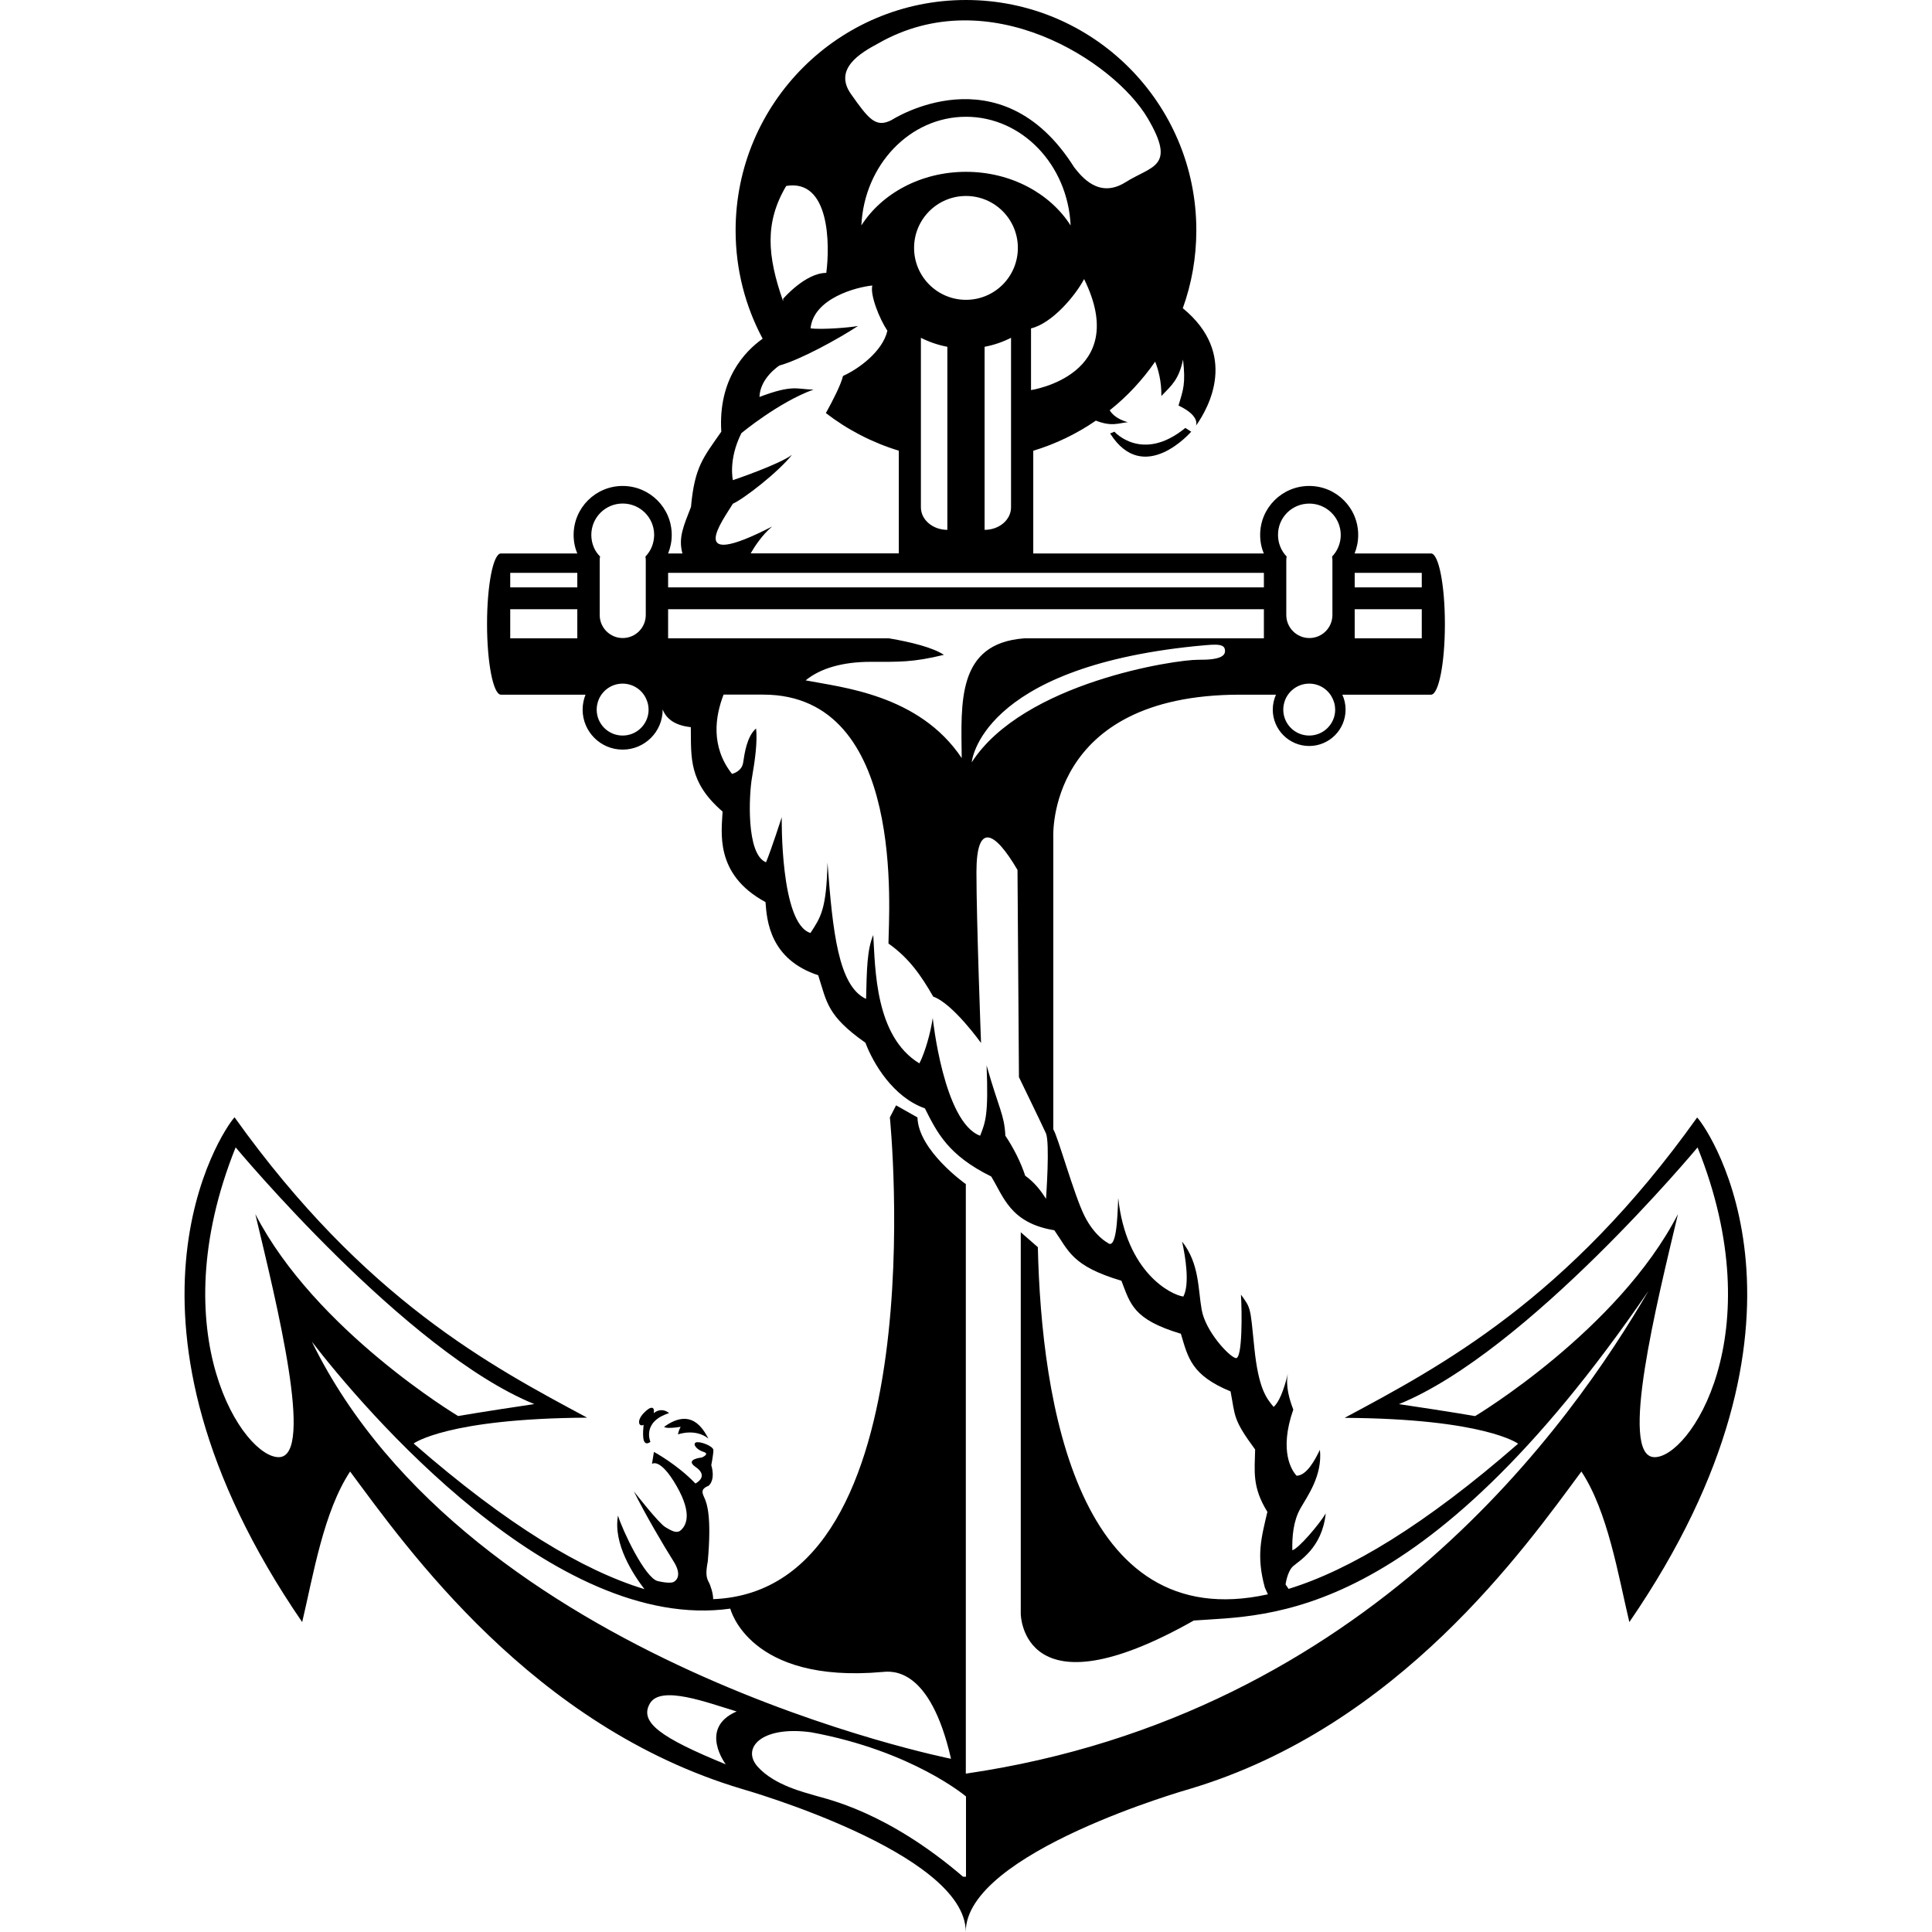 <?xml version="1.0" encoding="utf-8"?>
<!-- Generator: Adobe Illustrator 15.1.0, SVG Export Plug-In . SVG Version: 6.00 Build 0)  -->
<!DOCTYPE svg PUBLIC "-//W3C//DTD SVG 1.1//EN" "http://www.w3.org/Graphics/SVG/1.1/DTD/svg11.dtd">
<svg version="1.1" id="Layer_1" xmlns="http://www.w3.org/2000/svg" xmlns:xlink="http://www.w3.org/1999/xlink" x="0px" y="0px"
	 width="32px" height="32px" viewBox="0 0 32 32" enable-background="new 0 0 32 32" xml:space="preserve">
<g>
	<path d="M28.11,18.509c-2.153,3.019-4.251,4.124-5.839,4.975c2.324,0.014,2.874,0.428,2.874,0.428
		c-1.545,1.349-2.793,2.095-3.802,2.405l-0.05-0.073c0,0,0.027-0.213,0.124-0.302c0.097-0.088,0.482-0.3,0.541-0.874
		c-0.108,0.181-0.453,0.586-0.553,0.609c-0.005-0.229,0.016-0.481,0.132-0.689c0.117-0.208,0.369-0.545,0.325-0.975
		c-0.08,0.165-0.217,0.426-0.386,0.43c-0.079-0.084-0.296-0.405-0.055-1.096c-0.061-0.159-0.133-0.389-0.089-0.598
		c-0.072,0.298-0.152,0.478-0.236,0.554c-0.12-0.141-0.253-0.305-0.321-0.986s-0.057-0.646-0.221-0.874
		c0.017,0.264,0.028,1.083-0.088,1.051c-0.117-0.032-0.498-0.445-0.562-0.798c-0.063-0.354-0.037-0.767-0.325-1.132
		c0.057,0.257,0.129,0.706,0.021,0.911c-0.204-0.028-0.946-0.397-1.079-1.633c-0.012,0.35-0.032,0.87-0.177,0.741
		c0,0-0.213-0.106-0.383-0.447c-0.17-0.34-0.446-1.334-0.515-1.43v-4.832c0,0-0.131-2.368,3.095-2.368h0.593
		c-0.033,0.075-0.053,0.159-0.053,0.247c0,0.333,0.271,0.603,0.603,0.603c0.333,0,0.603-0.27,0.603-0.603
		c0-0.088-0.019-0.172-0.054-0.247h1.469c0.128,0,0.23-0.524,0.23-1.17s-0.103-1.169-0.23-1.169h-1.266
		c0.038-0.094,0.06-0.197,0.06-0.307c0-0.448-0.362-0.811-0.812-0.811c-0.448,0-0.812,0.362-0.812,0.811
		c0,0.109,0.021,0.213,0.061,0.307h-3.819V7.466c0.373-0.113,0.723-0.283,1.037-0.499c0.266,0.104,0.376,0.04,0.528,0.026
		c-0.176-0.05-0.259-0.132-0.299-0.197c0.289-0.229,0.542-0.502,0.753-0.806c0.05,0.125,0.106,0.321,0.103,0.569
		c0.177-0.182,0.29-0.277,0.359-0.604c0.044,0.402,0.006,0.49-0.075,0.762c0.276,0.132,0.314,0.258,0.289,0.334
		c0.215-0.302,0.705-1.189-0.218-1.946c0.145-0.403,0.224-0.837,0.224-1.29C19.816,1.708,18.107,0,15.999,0
		c-2.106,0-3.815,1.708-3.815,3.816c0,0.649,0.162,1.26,0.448,1.794c-0.298,0.211-0.739,0.674-0.685,1.54
		c-0.301,0.432-0.442,0.582-0.502,1.246c-0.126,0.324-0.212,0.511-0.142,0.771h-0.237c0.038-0.094,0.06-0.197,0.06-0.307
		c0-0.448-0.364-0.811-0.813-0.811c-0.447,0-0.812,0.362-0.812,0.811c0,0.109,0.021,0.213,0.061,0.307H8.297
		c-0.128,0-0.23,0.524-0.23,1.169c0,0.646,0.103,1.17,0.23,1.17h1.401c-0.03,0.076-0.048,0.16-0.048,0.247
		c0,0.366,0.297,0.663,0.663,0.663s0.663-0.297,0.663-0.663v-0.002c0.052,0.136,0.18,0.263,0.466,0.293
		c0.007,0.502-0.041,0.908,0.526,1.398c-0.012,0.322-0.144,1.039,0.711,1.499c0.023,0.316,0.077,0.949,0.873,1.212
		c0.143,0.443,0.143,0.669,0.782,1.118c0.131,0.346,0.459,0.901,0.985,1.087c0.202,0.4,0.382,0.775,1.098,1.128
		c0.204,0.329,0.312,0.771,1.046,0.891c0.239,0.34,0.287,0.591,1.111,0.836c0.149,0.382,0.19,0.64,0.985,0.878
		c0.119,0.399,0.174,0.687,0.823,0.955c0.079,0.413,0.036,0.46,0.407,0.962c-0.007,0.357-0.054,0.62,0.203,1.033
		c-0.103,0.437-0.186,0.729-0.042,1.255l0.05,0.111c-3.152,0.697-3.752-3.179-3.81-5.75l-0.283-0.247v6.323
		c0,0,0.019,1.717,2.866,0.108c1.222-0.093,3.742,0.077,7.532-5.461c-1.252,2.15-4.625,7.022-11.308,7.997c0-0.68,0-8.425,0-9.765
		c-0.005-0.003-0.786-0.554-0.801-1.104c-0.354-0.2-0.354-0.2-0.354-0.2l-0.103,0.2c0,0,0.797,7.835-2.927,7.979
		c0.002-0.088-0.043-0.228-0.074-0.284c-0.043-0.078-0.05-0.156-0.015-0.34c0.064-0.723-0.007-0.957-0.063-1.07
		s-0.007-0.149,0.078-0.185c0.12-0.112,0.043-0.34,0.043-0.34s0.035-0.178,0.035-0.248c0-0.071-0.234-0.155-0.291-0.128
		c-0.057,0.028,0.015,0.121,0.128,0.156s-0.03,0.093-0.03,0.093s-0.289,0.027-0.104,0.155c0.185,0.127,0.085,0.227,0,0.276
		c-0.305-0.319-0.688-0.524-0.688-0.524l-0.032,0.199c0,0,0.132-0.114,0.408,0.367c0.276,0.482,0.142,0.659,0.078,0.724
		c-0.064,0.063-0.135,0.035-0.263-0.043c-0.106-0.057-0.524-0.595-0.524-0.595c0.185,0.375,0.489,0.893,0.659,1.162
		c0.17,0.269,0,0.34,0,0.34s-0.05,0.035-0.262-0.014c-0.213-0.05-0.589-0.851-0.659-1.085c-0.084,0.469,0.257,0.983,0.438,1.218
		c-1.013-0.307-2.268-1.055-3.823-2.412c0,0,0.549-0.414,2.874-0.428c-1.587-0.851-3.685-1.956-5.84-4.975
		c-0.212,0.227-2.31,3.358,1.12,8.361c0.184-0.779,0.354-1.828,0.794-2.494c0.936,1.261,3.019,4.223,6.491,5.258
		c0,0,3.706,1.05,3.706,2.366c0-1.316,3.707-2.366,3.707-2.366c3.472-1.035,5.556-3.997,6.49-5.258
		c0.439,0.666,0.609,1.715,0.794,2.494C30.422,21.867,28.323,18.735,28.11,18.509z M22.438,9.488h1.111v0.241h-1.111V9.488z
		 M22.438,10.091h1.111v0.482h-1.111V10.091z M22.115,11.753c0,0.237-0.192,0.43-0.43,0.43s-0.43-0.192-0.43-0.43
		c0-0.057,0.012-0.11,0.031-0.16c0.063-0.158,0.219-0.27,0.398-0.27c0.181,0,0.335,0.111,0.398,0.27
		c0.005,0.01,0.008,0.02,0.011,0.029c0.014,0.041,0.021,0.084,0.021,0.129V11.753z M21.686,8.341c0.287,0,0.521,0.232,0.521,0.52
		c0,0.07-0.014,0.136-0.039,0.196c-0.024,0.062-0.061,0.115-0.105,0.162c0.003,0.018,0.006,0.035,0.006,0.055v0.912
		c0,0.211-0.171,0.382-0.382,0.382c-0.21,0-0.382-0.171-0.382-0.382V9.273c0-0.02,0.004-0.037,0.006-0.055
		c-0.044-0.047-0.081-0.101-0.105-0.162c-0.025-0.061-0.038-0.126-0.038-0.196C21.166,8.573,21.398,8.341,21.686,8.341z
		 M9.563,10.573H8.451v-0.482h1.111V10.573z M9.563,9.729H8.451V9.488h1.111V9.729z M10.743,11.753c0,0.237-0.192,0.43-0.43,0.43
		s-0.43-0.192-0.43-0.43c0-0.057,0.012-0.11,0.031-0.16c0.063-0.158,0.218-0.27,0.398-0.27s0.336,0.111,0.398,0.27
		c0.004,0.01,0.008,0.02,0.011,0.029c0.014,0.041,0.021,0.084,0.021,0.129V11.753z M10.796,9.057
		c-0.025,0.062-0.062,0.115-0.106,0.162c0.003,0.018,0.006,0.035,0.006,0.055v0.912c0,0.211-0.171,0.382-0.382,0.382
		c-0.21,0-0.381-0.171-0.381-0.382V9.273c0-0.02,0.003-0.037,0.006-0.055C9.894,9.172,9.856,9.118,9.832,9.057
		C9.808,8.996,9.794,8.931,9.794,8.86c0-0.287,0.232-0.52,0.52-0.52c0.288,0,0.521,0.232,0.521,0.52
		C10.834,8.931,10.82,8.996,10.796,9.057z M19.845,10.928c-0.372-0.004-2.896,0.376-3.75,1.698c0,0,0.125-1.559,3.703-1.924
		c0.263-0.022,0.468-0.059,0.489,0.051C20.31,10.862,20.217,10.932,19.845,10.928z M17.077,6.461V5.439
		c0.348-0.082,0.735-0.541,0.879-0.817C18.742,6.215,17.077,6.461,17.077,6.461z M16,4.966c-0.476,0-0.86-0.386-0.86-0.86
		c0-0.475,0.385-0.86,0.86-0.86s0.859,0.385,0.859,0.86C16.859,4.581,16.476,4.966,16,4.966z M16.746,5.595v2.808
		c0,0.206-0.195,0.373-0.438,0.373V5.744C16.463,5.715,16.609,5.664,16.746,5.595z M15.691,5.744v3.032
		c-0.242,0-0.438-0.167-0.438-0.373V5.595C15.39,5.664,15.537,5.715,15.691,5.744z M16,2.846c-0.746,0-1.396,0.359-1.733,0.888
		C14.314,2.731,15.072,1.934,16,1.934s1.687,0.797,1.733,1.801C17.396,3.205,16.746,2.846,16,2.846z M14.544,0.72
		c1.839-1.052,3.912,0.301,4.464,1.236c0.482,0.817,0.071,0.787-0.367,1.063c-0.439,0.275-0.726-0.092-0.848-0.246
		c-1.227-1.951-3.023-0.786-3.023-0.786c-0.264,0.136-0.379-0.01-0.675-0.429S14.259,0.873,14.544,0.72z M13.022,3.08
		c0.725-0.122,0.725,0.98,0.664,1.44c-0.348,0-0.715,0.429-0.715,0.429V4.99C12.706,4.234,12.665,3.682,13.022,3.08z M12.139,8.343
		c0.18-0.08,0.749-0.52,0.979-0.81c-0.21,0.16-0.979,0.42-0.979,0.42s-0.08-0.34,0.141-0.779c0,0,0.619-0.514,1.195-0.722
		c-0.276,0-0.331-0.092-0.896,0.123c0.01-0.318,0.331-0.521,0.331-0.521c0.339-0.093,0.961-0.432,1.302-0.655
		c-0.131,0.026-0.604,0.065-0.787,0.039c0.053-0.499,0.761-0.683,1.023-0.709c-0.039,0.158,0.118,0.552,0.25,0.749
		c-0.079,0.342-0.473,0.631-0.735,0.749c-0.035,0.146-0.168,0.406-0.284,0.615c0.357,0.275,0.766,0.488,1.208,0.623v1.701h-2.454
		c0.065-0.113,0.19-0.306,0.356-0.445C11.33,9.471,11.97,8.621,12.139,8.343z M11.066,9.488h9.868v0.241h-9.868V9.488z
		 M11.066,10.573v-0.482h9.868v0.482h-3.971c-1.118,0.084-1.044,1.065-1.034,1.983c-0.706-1.055-1.994-1.171-2.585-1.287
		c0.243-0.2,0.613-0.307,1.076-0.307c0.465,0,0.697,0.011,1.214-0.116c-0.184-0.12-0.531-0.209-0.908-0.273H11.066z M17.325,19.857
		c-0.073-0.118-0.18-0.266-0.345-0.384c-0.067-0.209-0.187-0.452-0.328-0.662c-0.017-0.351-0.106-0.44-0.311-1.164
		c0.033,0.819-0.018,0.938-0.107,1.164c-0.605-0.221-0.785-1.95-0.785-1.95c-0.035,0.243-0.125,0.565-0.221,0.752
		c-0.735-0.446-0.73-1.567-0.764-2.126c-0.103,0.243-0.107,0.565-0.119,1.058c-0.458-0.21-0.554-1.114-0.639-2.257
		c-0.018,0.78-0.113,0.904-0.282,1.165c-0.504-0.152-0.476-1.917-0.476-1.917s-0.169,0.526-0.26,0.746
		c-0.334-0.13-0.283-1.131-0.231-1.413c0.05-0.283,0.09-0.594,0.066-0.803c-0.152,0.13-0.191,0.412-0.214,0.565
		c-0.022,0.152-0.185,0.187-0.185,0.187c-0.357-0.454-0.278-0.956-0.139-1.313h0.658c2.374,0.002,2.073,3.633,2.073,4.123
		c0.339,0.239,0.539,0.527,0.741,0.879c0.326,0.114,0.792,0.768,0.792,0.768s-0.076-2.012-0.076-2.829s0.289-0.704,0.68-0.037
		l0.024,3.432c0,0,0.378,0.778,0.445,0.926C17.394,18.913,17.325,19.857,17.325,19.857z M4.627,24.135
		c-0.582,0.028-1.971-2.026-0.724-5.131c0,0,2.82,3.388,4.947,4.252c-0.864,0.128-1.262,0.198-1.262,0.198s-2.367-1.417-3.359-3.345
		C4.584,21.598,5.207,24.106,4.627,24.135z M12.021,29.223c-1.077-0.441-1.437-0.697-1.257-1.008s0.953-0.013,1.437,0.132
		C11.565,28.623,12.021,29.223,12.021,29.223z M5.165,22.222c0.851,1.104,4.011,4.832,6.931,4.422c0,0,0.305,1.247,2.522,1.049
		c0.156-0.014,0.786-0.085,1.134,1.438C15.752,29.131,7.772,27.55,5.165,22.222z M16,31.084h-0.049
		c-1.272-1.091-2.266-1.286-2.447-1.343c-0.182-0.056-0.672-0.168-0.952-0.476c-0.279-0.308,0.057-0.686,0.882-0.573
		C15.112,29,16,29.755,16,29.755V31.084z M27.395,24.135c-0.581-0.028,0.043-2.537,0.397-4.025
		c-0.993,1.928-3.359,3.345-3.359,3.345s-0.397-0.07-1.262-0.198c2.126-0.864,4.946-4.252,4.946-4.252
		C29.364,22.108,27.976,24.163,27.395,24.135z"/>
	<path d="M11.734,23.828c-0.082-0.148-0.277-0.527-0.734-0.195c0,0,0.02,0.039,0.273,0c-0.039,0.074-0.043,0.125-0.043,0.125
		S11.516,23.652,11.734,23.828z"/>
	<path d="M10.66,23.407c-0.124,0.132-0.073,0.233,0,0.192c-0.008,0.1-0.042,0.393,0.113,0.283c0,0-0.148-0.332,0.309-0.476
		c-0.063-0.056-0.164-0.075-0.254,0C10.848,23.301,10.785,23.274,10.66,23.407z"/>
	<path d="M18.458,7.15l-0.071,0.03c0.001,0.001,0.002,0.001,0.002,0.002c0.557,0.877,1.341-0.032,1.341-0.032s0,0-0.097-0.062
		C18.919,7.671,18.458,7.15,18.458,7.15z"/>
</g>
</svg>
